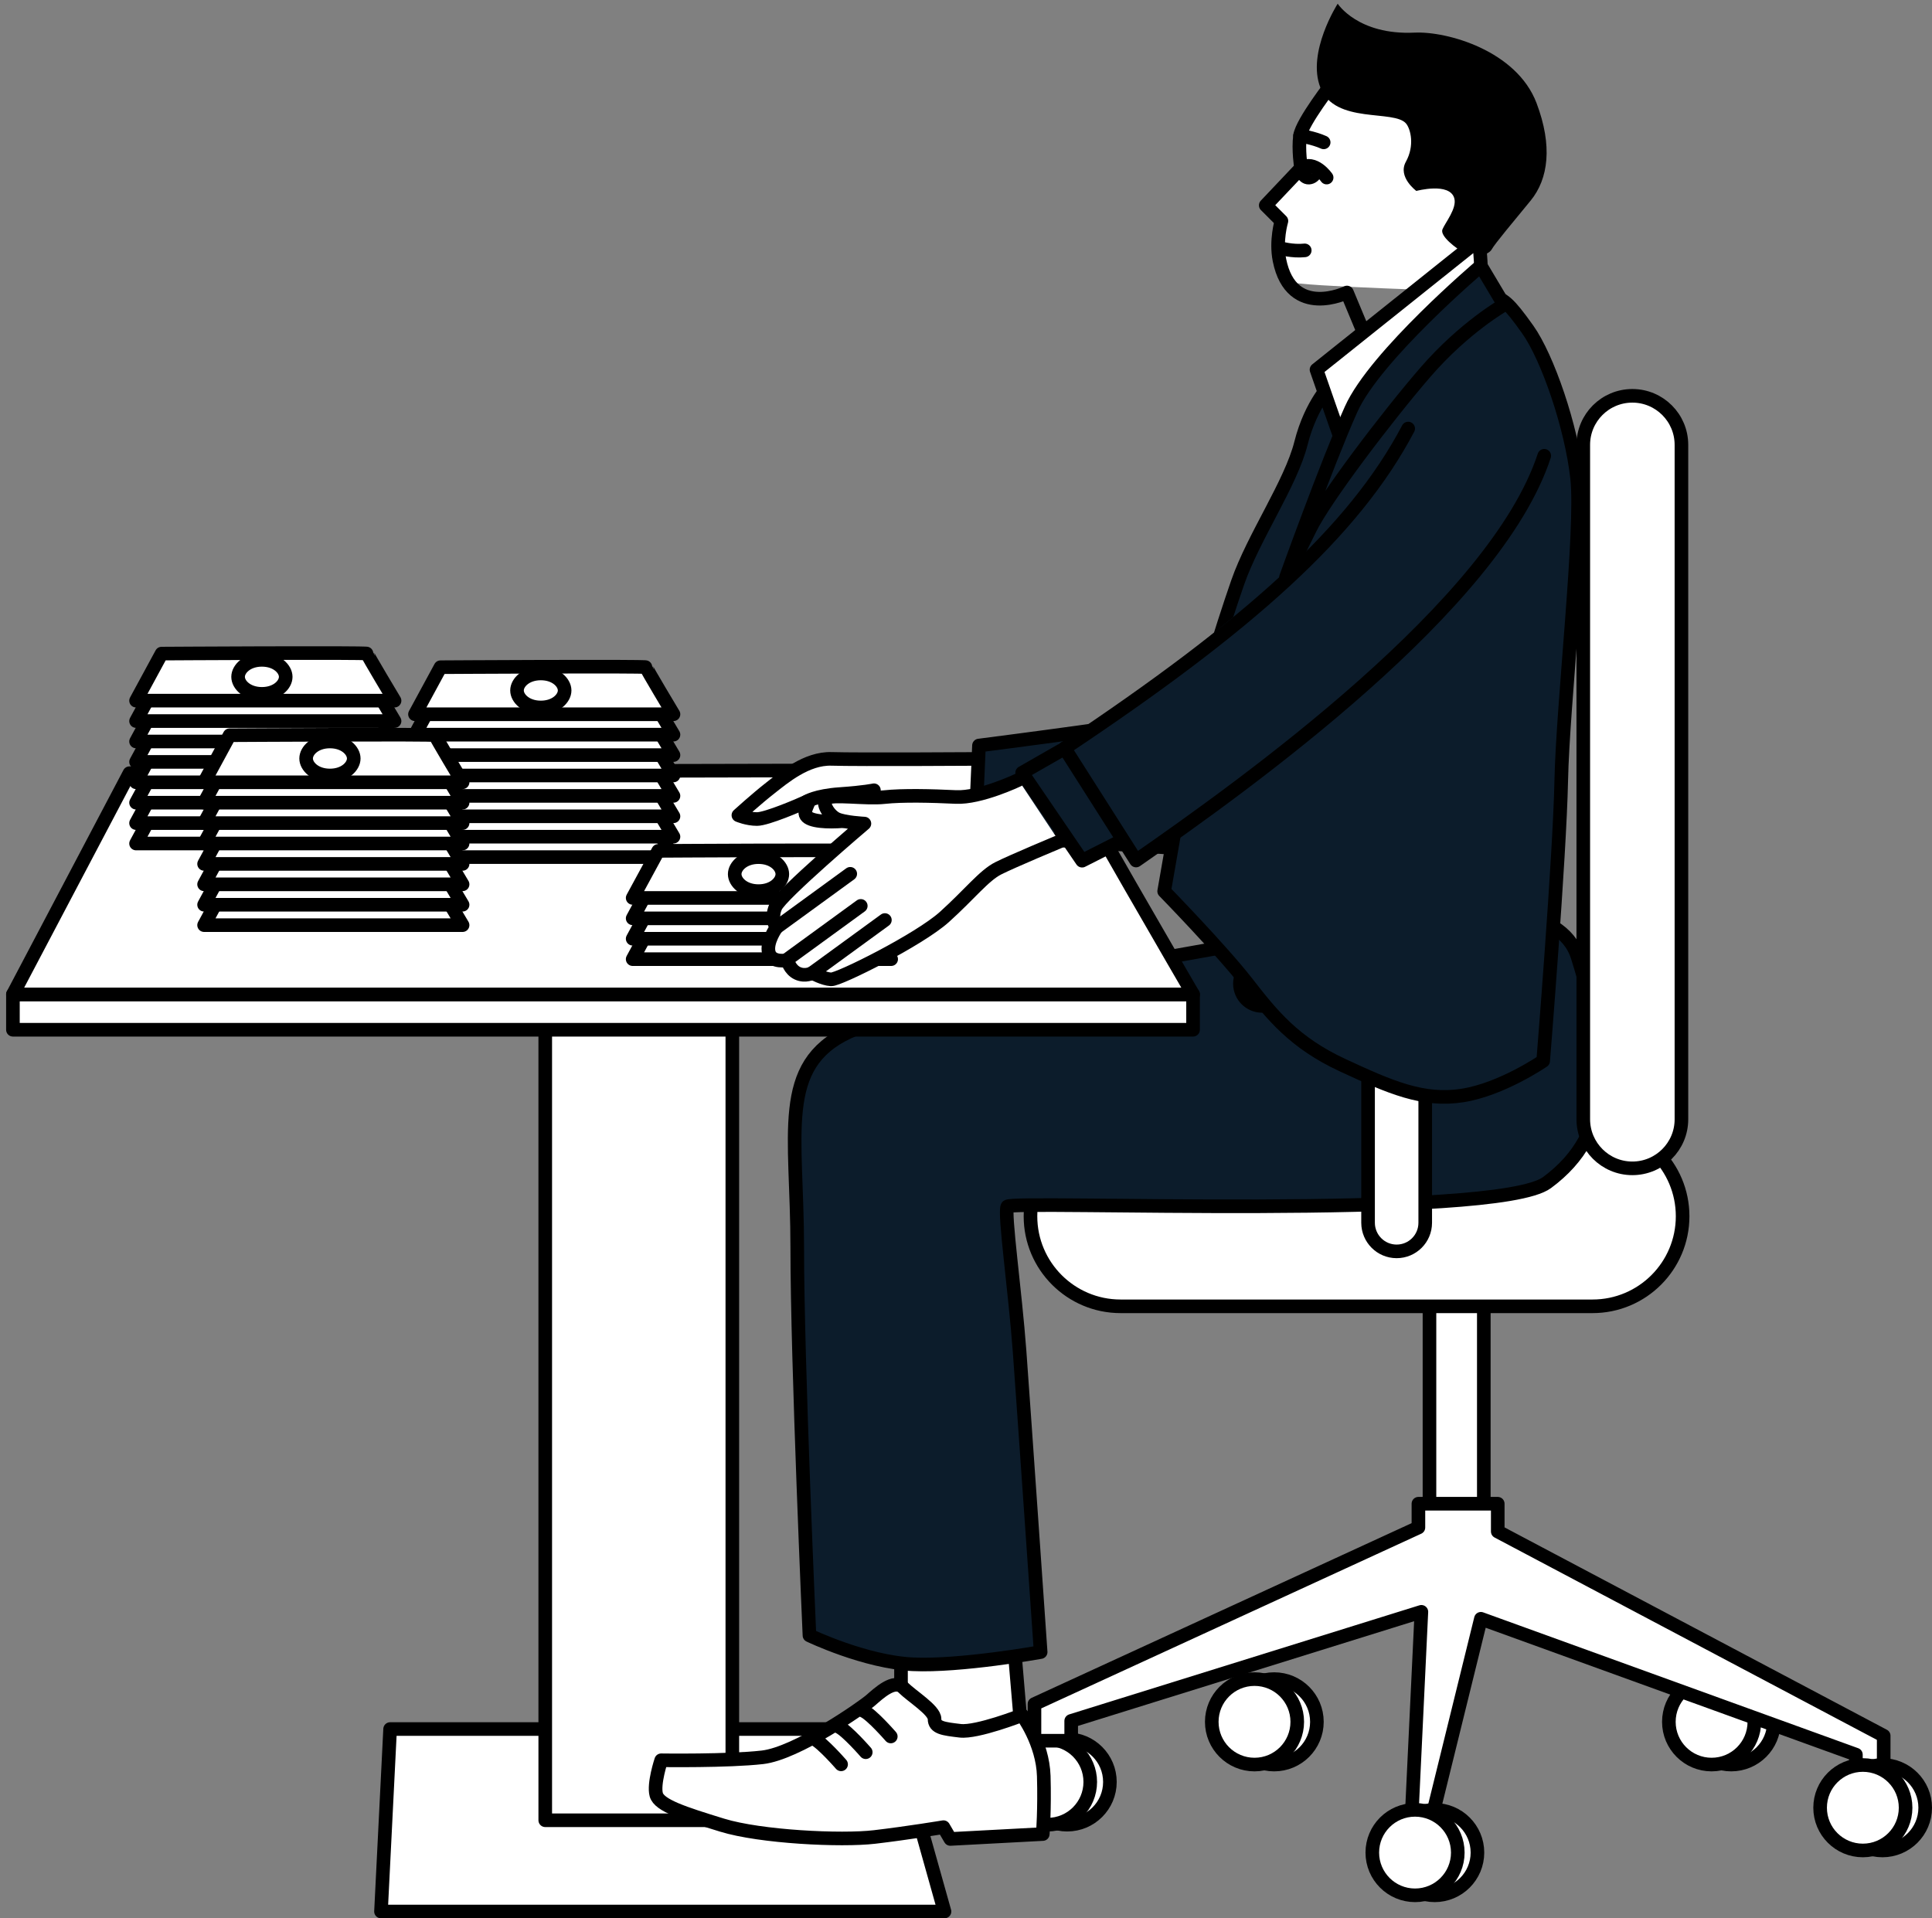 <svg width="284" height="282" viewBox="0 0 284 282" fill="none" xmlns="http://www.w3.org/2000/svg">
<rect x="0" y="0" width="284" height="282" fill="#808080" stroke="none"/>
<path d="M216.803 36.098L216.725 42.854C216.725 42.854 190.811 42.106 189.536 41.43C188.261 40.754 188.411 39.7 188.333 39.252C188.255 38.803 188.255 32.346 188.255 32.346L185.926 30.018L191.41 24.615C191.41 24.615 190.583 20.713 191.032 19.51C191.481 18.307 196.587 11.324 196.587 11.324C196.587 11.324 212.133 15.154 213.564 18.834C214.995 22.508 216.803 36.098 216.803 36.098Z" fill="white"/>
<path d="M254.484 259.399C251.014 259.399 248.201 256.586 248.201 253.117C248.201 249.648 251.014 246.836 254.484 246.836C257.954 246.836 260.768 249.648 260.768 253.117C260.768 256.586 257.954 259.399 254.484 259.399Z" fill="white" stroke="black" stroke-width="2" stroke-miterlimit="10" stroke-linecap="round" stroke-linejoin="round"/>
<path d="M251.602 259.399C248.132 259.399 245.319 256.586 245.319 253.117C245.319 249.648 248.132 246.836 251.602 246.836C255.073 246.836 257.886 249.648 257.886 253.117C257.886 256.586 255.073 259.399 251.602 259.399Z" fill="white" stroke="black" stroke-width="2" stroke-miterlimit="10" stroke-linecap="round" stroke-linejoin="round"/>
<path d="M156.871 268.236C153.4 268.236 150.587 265.423 150.587 261.954C150.587 258.485 153.4 255.673 156.871 255.673C160.341 255.673 163.154 258.485 163.154 261.954C163.154 265.423 160.341 268.236 156.871 268.236Z" fill="white" stroke="black" stroke-width="2" stroke-miterlimit="10" stroke-linecap="round" stroke-linejoin="round"/>
<path d="M153.982 268.236C150.512 268.236 147.699 265.423 147.699 261.954C147.699 258.485 150.512 255.673 153.982 255.673C157.453 255.673 160.266 258.485 160.266 261.954C160.266 265.423 157.453 268.236 153.982 268.236Z" fill="white" stroke="black" stroke-width="2" stroke-miterlimit="10" stroke-linecap="round" stroke-linejoin="round"/>
<path d="M57.345 254.178L56.005 281H138.84L133.474 261.89L131.061 254.178H57.345Z" fill="white" stroke="black" stroke-width="2" stroke-miterlimit="10" stroke-linecap="round" stroke-linejoin="round"/>
<path d="M80.15 136.165H107.651V267.586H80.15V136.165Z" fill="white" stroke="black" stroke-width="2" stroke-miterlimit="10" stroke-linecap="round" stroke-linejoin="round"/>
<path d="M132.446 257.364H150.385L148.857 239.358L132.446 240.002V257.364Z" fill="white" stroke="black" stroke-width="2" stroke-miterlimit="10" stroke-linecap="round" stroke-linejoin="round"/>
<path d="M210.13 187.833H218.117V222.511H210.13V187.833Z" fill="white" stroke="black" stroke-width="2" stroke-miterlimit="10" stroke-linecap="round" stroke-linejoin="round"/>
<path d="M208.504 221.054H220.166V225.137L276.899 255.166V261.434H272.814V257.936L217.688 237.967L210.397 267.559H207.483L208.94 236.946L157.463 252.981V255.894H152.064V250.503L208.504 224.552V221.054Z" fill="white" stroke="black" stroke-width="2" stroke-miterlimit="10" stroke-linecap="round" stroke-linejoin="round"/>
<path d="M210.897 278.62C207.427 278.62 204.614 275.808 204.614 272.339C204.614 268.87 207.427 266.058 210.897 266.058C214.367 266.058 217.181 268.87 217.181 272.339C217.181 275.808 214.367 278.62 210.897 278.62Z" fill="white" stroke="black" stroke-width="2" stroke-miterlimit="10" stroke-linecap="round" stroke-linejoin="round"/>
<path d="M208.009 278.62C204.539 278.62 201.726 275.808 201.726 272.339C201.726 268.87 204.539 266.058 208.009 266.058C211.479 266.058 214.292 268.87 214.292 272.339C214.292 275.808 211.479 278.62 208.009 278.62Z" fill="white" stroke="black" stroke-width="2" stroke-miterlimit="10" stroke-linecap="round" stroke-linejoin="round"/>
<path d="M187.299 259.399C183.829 259.399 181.016 256.586 181.016 253.117C181.016 249.648 183.829 246.836 187.299 246.836C190.769 246.836 193.582 249.648 193.582 253.117C193.582 256.586 190.769 259.399 187.299 259.399Z" fill="white" stroke="black" stroke-width="2" stroke-miterlimit="10" stroke-linecap="round" stroke-linejoin="round"/>
<path d="M184.411 259.399C180.94 259.399 178.127 256.586 178.127 253.117C178.127 249.648 180.94 246.836 184.411 246.836C187.881 246.836 190.694 249.648 190.694 253.117C190.694 256.586 187.881 259.399 184.411 259.399Z" fill="white" stroke="black" stroke-width="2" stroke-miterlimit="10" stroke-linecap="round" stroke-linejoin="round"/>
<path d="M164.722 192.034H234.099C241.417 192.034 247.342 186.103 247.342 178.795C247.342 171.479 241.41 165.556 234.099 165.556H164.722C157.404 165.556 151.478 171.486 151.478 178.795C151.478 186.103 157.411 192.034 164.722 192.034Z" fill="white" stroke="black" stroke-width="2" stroke-linecap="round" stroke-linejoin="round"/>
<path d="M276.717 272.027C273.246 272.027 270.433 269.214 270.433 265.745C270.433 262.276 273.246 259.464 276.717 259.464C280.187 259.464 283 262.276 283 265.745C283 269.214 280.187 272.027 276.717 272.027Z" fill="white" stroke="black" stroke-width="2" stroke-miterlimit="10" stroke-linecap="round" stroke-linejoin="round"/>
<path d="M273.836 272.027C270.366 272.027 267.553 269.214 267.553 265.745C267.553 262.276 270.366 259.464 273.836 259.464C277.306 259.464 280.119 262.276 280.119 265.745C280.119 269.214 277.306 272.027 273.836 272.027Z" fill="white" stroke="black" stroke-width="2" stroke-miterlimit="10" stroke-linecap="round" stroke-linejoin="round"/>
<path d="M180.417 139.149C180.417 139.149 135.158 146.828 124.706 151.725C114.246 156.627 117.193 166.589 117.193 183.411C117.193 200.233 118.988 240.411 118.988 240.411C118.988 240.411 127.158 244.332 134.183 244.658C141.208 244.983 152.974 242.863 152.974 242.863C152.974 242.863 150.522 207.418 149.872 198.601C149.221 189.783 147.582 178.346 148.076 177.37C148.564 176.388 219.874 179.412 227.406 173.846C237.299 166.544 236.629 155.646 231.887 140.618C227.146 125.591 180.417 139.149 180.417 139.149Z" fill="#0C1C2B" stroke="black" stroke-width="2" stroke-miterlimit="10" stroke-linecap="round" stroke-linejoin="round"/>
<path d="M1.9 146.178H175.376V151.38H1.9V146.178Z" fill="white" stroke="black" stroke-width="2" stroke-miterlimit="10" stroke-linecap="round" stroke-linejoin="round"/>
<path d="M1.9 146.179L19.033 113.66C19.033 113.66 156.948 112.795 156.948 113.66C156.948 114.525 175.382 146.179 175.382 146.179H1.9Z" fill="white" stroke="black" stroke-width="2" stroke-miterlimit="10" stroke-linecap="round" stroke-linejoin="round"/>
<path d="M20 124L23.753 117.082C23.753 117.082 53.962 116.898 53.962 117.082C53.962 117.266 58 124 58 124H20Z" fill="white" stroke="black" stroke-width="2" stroke-miterlimit="10" stroke-linecap="round" stroke-linejoin="round"/>
<path d="M30 136L33.753 129.082C33.753 129.082 63.962 128.898 63.962 129.082C63.962 129.266 68 136 68 136H30Z" fill="white" stroke="black" stroke-width="2" stroke-miterlimit="10" stroke-linecap="round" stroke-linejoin="round"/>
<path d="M61 126L64.753 119.082C64.753 119.082 94.962 118.898 94.962 119.082C94.962 119.266 99 126 99 126H61Z" fill="white" stroke="black" stroke-width="2" stroke-miterlimit="10" stroke-linecap="round" stroke-linejoin="round"/>
<path d="M20 121L23.753 114.082C23.753 114.082 53.962 113.898 53.962 114.082C53.962 114.266 58 121 58 121H20Z" fill="white" stroke="black" stroke-width="2" stroke-miterlimit="10" stroke-linecap="round" stroke-linejoin="round"/>
<path d="M30 133L33.753 126.082C33.753 126.082 63.962 125.898 63.962 126.082C63.962 126.266 68 133 68 133H30Z" fill="white" stroke="black" stroke-width="2" stroke-miterlimit="10" stroke-linecap="round" stroke-linejoin="round"/>
<path d="M61 123L64.753 116.082C64.753 116.082 94.962 115.898 94.962 116.082C94.962 116.266 99 123 99 123H61Z" fill="white" stroke="black" stroke-width="2" stroke-miterlimit="10" stroke-linecap="round" stroke-linejoin="round"/>
<path d="M20 118L23.753 111.082C23.753 111.082 53.962 110.898 53.962 111.082C53.962 111.266 58 118 58 118H20Z" fill="white" stroke="black" stroke-width="2" stroke-miterlimit="10" stroke-linecap="round" stroke-linejoin="round"/>
<path d="M30 130L33.753 123.082C33.753 123.082 63.962 122.898 63.962 123.082C63.962 123.266 68 130 68 130H30Z" fill="white" stroke="black" stroke-width="2" stroke-miterlimit="10" stroke-linecap="round" stroke-linejoin="round"/>
<path d="M61 120L64.753 113.082C64.753 113.082 94.962 112.898 94.962 113.082C94.962 113.266 99 120 99 120H61Z" fill="white" stroke="black" stroke-width="2" stroke-miterlimit="10" stroke-linecap="round" stroke-linejoin="round"/>
<path d="M20 115L23.753 108.082C23.753 108.082 53.962 107.898 53.962 108.082C53.962 108.266 58 115 58 115H20Z" fill="white" stroke="black" stroke-width="2" stroke-miterlimit="10" stroke-linecap="round" stroke-linejoin="round"/>
<path d="M30 127L33.753 120.082C33.753 120.082 63.962 119.898 63.962 120.082C63.962 120.266 68 127 68 127H30Z" fill="white" stroke="black" stroke-width="2" stroke-miterlimit="10" stroke-linecap="round" stroke-linejoin="round"/>
<path d="M61 117L64.753 110.082C64.753 110.082 94.962 109.898 94.962 110.082C94.962 110.266 99 117 99 117H61Z" fill="white" stroke="black" stroke-width="2" stroke-miterlimit="10" stroke-linecap="round" stroke-linejoin="round"/>
<path d="M20 112L23.753 105.082C23.753 105.082 53.962 104.898 53.962 105.082C53.962 105.266 58 112 58 112H20Z" fill="white" stroke="black" stroke-width="2" stroke-miterlimit="10" stroke-linecap="round" stroke-linejoin="round"/>
<path d="M30 124L33.753 117.082C33.753 117.082 63.962 116.898 63.962 117.082C63.962 117.266 68 124 68 124H30Z" fill="white" stroke="black" stroke-width="2" stroke-miterlimit="10" stroke-linecap="round" stroke-linejoin="round"/>
<path d="M61 114L64.753 107.082C64.753 107.082 94.962 106.898 94.962 107.082C94.962 107.266 99 114 99 114H61Z" fill="white" stroke="black" stroke-width="2" stroke-miterlimit="10" stroke-linecap="round" stroke-linejoin="round"/>
<path d="M93 141L96.753 134.082C96.753 134.082 126.962 133.898 126.962 134.082C126.962 134.266 131 141 131 141H93Z" fill="white" stroke="black" stroke-width="2" stroke-miterlimit="10" stroke-linecap="round" stroke-linejoin="round"/>
<path d="M20 109L23.753 102.082C23.753 102.082 53.962 101.898 53.962 102.082C53.962 102.266 58 109 58 109H20Z" fill="white" stroke="black" stroke-width="2" stroke-miterlimit="10" stroke-linecap="round" stroke-linejoin="round"/>
<path d="M30 121L33.753 114.082C33.753 114.082 63.962 113.898 63.962 114.082C63.962 114.266 68 121 68 121H30Z" fill="white" stroke="black" stroke-width="2" stroke-miterlimit="10" stroke-linecap="round" stroke-linejoin="round"/>
<path d="M61 111L64.753 104.082C64.753 104.082 94.962 103.898 94.962 104.082C94.962 104.266 99 111 99 111H61Z" fill="white" stroke="black" stroke-width="2" stroke-miterlimit="10" stroke-linecap="round" stroke-linejoin="round"/>
<path d="M93 138L96.753 131.082C96.753 131.082 126.962 130.898 126.962 131.082C126.962 131.266 131 138 131 138H93Z" fill="white" stroke="black" stroke-width="2" stroke-miterlimit="10" stroke-linecap="round" stroke-linejoin="round"/>
<path d="M20 106L23.753 99.082C23.753 99.082 53.962 98.898 53.962 99.082C53.962 99.266 58 106 58 106H20Z" fill="white" stroke="black" stroke-width="2" stroke-miterlimit="10" stroke-linecap="round" stroke-linejoin="round"/>
<path d="M30 118L33.753 111.082C33.753 111.082 63.962 110.898 63.962 111.082C63.962 111.266 68 118 68 118H30Z" fill="white" stroke="black" stroke-width="2" stroke-miterlimit="10" stroke-linecap="round" stroke-linejoin="round"/>
<path d="M61 108L64.753 101.082C64.753 101.082 94.962 100.898 94.962 101.082C94.962 101.266 99 108 99 108H61Z" fill="white" stroke="black" stroke-width="2" stroke-miterlimit="10" stroke-linecap="round" stroke-linejoin="round"/>
<path d="M93 135L96.753 128.082C96.753 128.082 126.962 127.898 126.962 128.082C126.962 128.266 131 135 131 135H93Z" fill="white" stroke="black" stroke-width="2" stroke-miterlimit="10" stroke-linecap="round" stroke-linejoin="round"/>
<path d="M20 103L23.753 96.082C23.753 96.082 53.962 95.898 53.962 96.082C53.962 96.266 58 103 58 103H20Z" fill="white" stroke="black" stroke-width="2" stroke-miterlimit="10" stroke-linecap="round" stroke-linejoin="round"/>
<path d="M30 115L33.753 108.082C33.753 108.082 63.962 107.898 63.962 108.082C63.962 108.266 68 115 68 115H30Z" fill="white" stroke="black" stroke-width="2" stroke-miterlimit="10" stroke-linecap="round" stroke-linejoin="round"/>
<path d="M61 105L64.753 98.082C64.753 98.082 94.962 97.898 94.962 98.082C94.962 98.266 99 105 99 105H61Z" fill="white" stroke="black" stroke-width="2" stroke-miterlimit="10" stroke-linecap="round" stroke-linejoin="round"/>
<path d="M93 132L96.753 125.082C96.753 125.082 126.962 124.898 126.962 125.082C126.962 125.266 131 132 131 132H93Z" fill="white" stroke="black" stroke-width="2" stroke-miterlimit="10" stroke-linecap="round" stroke-linejoin="round"/>
<path d="M42 99.5C42 100.661 40.681 102 38.5 102C36.319 102 35 100.661 35 99.5C35 98.339 36.319 97 38.5 97C40.681 97 42 98.339 42 99.5Z" stroke="black" stroke-width="2"/>
<path d="M52 111.5C52 112.661 50.681 114 48.5 114C46.319 114 45 112.661 45 111.5C45 110.339 46.319 109 48.5 109C50.681 109 52 110.339 52 111.5Z" stroke="black" stroke-width="2"/>
<path d="M83 101.5C83 102.661 81.681 104 79.5 104C77.319 104 76 102.661 76 101.5C76 100.339 77.319 99 79.5 99C81.681 99 83 100.339 83 101.5Z" stroke="black" stroke-width="2"/>
<path d="M115 128.5C115 129.661 113.681 131 111.5 131C109.319 131 108 129.661 108 128.5C108 127.339 109.319 126 111.5 126C113.681 126 115 127.339 115 128.5Z" stroke="black" stroke-width="2"/>
<path d="M216.888 36.735L216.784 39.843" stroke="black" stroke-width="2" stroke-linecap="round" stroke-linejoin="round"/>
<path d="M196.002 12.033C196.002 12.033 191.39 17.937 191.104 19.953C190.818 21.968 191.247 24.706 191.247 24.706L186.063 30.181L188.366 32.483C188.366 32.483 187.5 35.364 188.079 38.244C189.839 47 198 43 198 43L200.5 49" stroke="black" stroke-width="2" stroke-linecap="round" stroke-linejoin="round"/>
<path d="M194.577 20.928C193.055 20.245 191.104 19.953 191.104 19.953" stroke="black" stroke-width="2" stroke-linecap="round" stroke-linejoin="round"/>
<path d="M188.183 36.469C188.183 36.469 189.933 37.002 191.793 36.807" stroke="black" stroke-width="2" stroke-linecap="round" stroke-linejoin="round"/>
<path d="M193.549 24.765C193.647 24.862 193.309 26.065 192.398 26.111C191.487 26.156 191.247 24.706 191.247 24.706C193.211 23.471 195.013 26.104 195.013 26.104" stroke="black" stroke-width="2" stroke-linecap="round" stroke-linejoin="round"/>
<path d="M208.198 28.068C208.198 28.068 205.42 26.026 206.656 23.789C207.983 21.396 207.352 18.984 206.708 18.184C204.978 16.038 196.242 18.327 194.096 12.885C192.047 7.696 196.639 0.543 196.639 0.543C196.639 0.543 199.618 5.192 207.951 4.796C212.718 4.574 222.95 7.442 225.871 15.161C228.251 21.448 227.614 26.299 224.999 29.492C222.384 32.685 219.769 35.786 219.281 36.658C218.8 37.529 216.667 38.017 215.307 37.236C213.948 36.456 211.652 34.694 212.035 33.725C212.426 32.756 214.195 30.623 213.779 29.147C213.102 26.748 208.198 28.068 208.198 28.068Z" fill="black"/>
<path d="M145.221 111.56C145.221 111.56 125.916 111.683 122.241 111.56C118.566 111.436 115.203 114.297 113.212 115.858C111.222 117.412 108.542 119.844 108.542 119.844C108.542 119.844 109.85 120.403 111.281 120.403C112.712 120.403 117.635 118.283 118.566 117.847C119.502 117.412 117.941 119.031 118.501 119.902C119.06 120.773 121.675 120.897 123.984 120.708C126.286 120.52 132.394 120.338 135.068 120.396C137.747 120.461 140.239 119.46 141.982 119.213C143.725 118.966 144.909 119.46 145.033 119.278C145.156 119.096 145.221 111.56 145.221 111.56Z" fill="white" stroke="black" stroke-width="2" stroke-miterlimit="10" stroke-linecap="round" stroke-linejoin="round"/>
<path d="M118.565 117.848C118.565 117.848 119.873 116.976 123.483 116.729C127.093 116.482 128.465 116.17 128.465 116.17" fill="white"/>
<path d="M118.565 117.848C118.565 117.848 119.873 116.976 123.483 116.729C127.093 116.482 128.465 116.17 128.465 116.17" stroke="black" stroke-width="2" stroke-miterlimit="10" stroke-linecap="round" stroke-linejoin="round"/>
<path d="M172.748 105.343C172.748 105.908 143.907 109.595 143.907 109.595L143.341 122.724L173.659 124.727L172.748 105.343Z" fill="#0C1C2B" stroke="black" stroke-width="2" stroke-miterlimit="10" stroke-linecap="round" stroke-linejoin="round"/>
<path d="M205.303 183.958C207.626 183.958 209.505 182.078 209.505 179.757V149.247C209.505 146.926 207.626 145.047 205.303 145.047C202.981 145.047 201.102 146.926 201.102 149.247V179.757C201.108 182.078 202.988 183.958 205.303 183.958Z" fill="white" stroke="black" stroke-width="2" stroke-miterlimit="10" stroke-linecap="round" stroke-linejoin="round"/>
<path d="M185.53 147.875H223.106C224.908 147.875 226.372 146.412 226.372 144.611C226.372 142.81 224.908 141.347 223.106 141.347H185.53C183.728 141.347 182.264 142.81 182.264 144.611C182.271 146.419 183.728 147.875 185.53 147.875Z" fill="white" stroke="black" stroke-width="2" stroke-linecap="round" stroke-linejoin="round"/>
<path d="M150.249 252.129C150.249 252.129 153.287 256.174 153.43 261.089C153.573 266.005 153.287 269.614 153.287 269.614L139.699 270.336L138.684 268.6C138.684 268.6 133.48 269.465 128.563 270.043C123.645 270.622 111.794 270.043 106.155 268.307C100.515 266.571 96.899 265.414 96.469 263.827C96.034 262.234 97.192 258.768 97.192 258.768C97.192 258.768 107.02 258.911 112.08 258.332C117.141 257.754 126.826 250.959 127.984 249.951C129.142 248.943 131.451 246.771 132.752 248.071C134.053 249.372 137.376 251.394 137.376 252.695C137.376 253.995 138.677 254.138 141.136 254.431C143.601 254.73 150.249 252.129 150.249 252.129Z" fill="white" stroke="black" stroke-width="2" stroke-miterlimit="10" stroke-linecap="round" stroke-linejoin="round"/>
<path d="M130.943 255.27C130.943 255.27 128.153 252.064 126.969 251.531" stroke="black" stroke-width="2" stroke-linecap="round" stroke-linejoin="round"/>
<path d="M127.262 257.585C127.262 257.585 124.471 254.379 123.287 253.846" stroke="black" stroke-width="2" stroke-linecap="round" stroke-linejoin="round"/>
<path d="M123.639 259.366C123.639 259.366 120.848 256.161 119.664 255.627" stroke="black" stroke-width="2" stroke-linecap="round" stroke-linejoin="round"/>
<path d="M239.953 171.752C243.934 171.752 247.167 168.527 247.167 164.541V65.398C247.167 61.419 243.94 58.187 239.953 58.187C235.972 58.187 232.739 61.412 232.739 65.398V164.541C232.746 168.521 235.972 171.752 239.953 171.752Z" fill="white" stroke="black" stroke-width="2" stroke-linecap="round" stroke-linejoin="round"/>
<path d="M149.699 114.652C149.699 114.652 144.102 117.337 140.513 117.162C136.923 116.988 132.677 116.884 129.966 117.181C127.255 117.477 122.312 116.695 121.506 117.366C120.706 118.038 121.862 119.844 122.978 120.383C124.095 120.922 127.066 121.07 127.066 121.07C127.066 121.07 114.785 131.499 114.006 133.306C113.227 135.113 114.143 136.346 114.143 136.346C114.143 136.346 112.584 138.488 113.022 140.06C113.459 141.632 115.741 141.15 115.741 141.15C115.741 141.15 116.07 142.547 117.242 143.08C118.413 143.613 119.412 143.026 119.412 143.026C119.412 143.026 121.03 143.911 122.17 143.972C123.309 144.033 135.09 138.159 138.81 134.812C142.53 131.465 144.641 128.694 146.765 127.634C148.89 126.567 155.718 123.719 155.718 123.719" fill="white"/>
<path d="M149.699 114.652C149.699 114.652 144.102 117.337 140.513 117.162C136.923 116.988 132.677 116.884 129.966 117.181C127.255 117.477 122.312 116.695 121.506 117.366C120.706 118.038 121.862 119.844 122.978 120.383C124.095 120.922 127.066 121.07 127.066 121.07C127.066 121.07 114.785 131.499 114.006 133.306C113.227 135.113 114.143 136.346 114.143 136.346C114.143 136.346 112.584 138.488 113.022 140.06C113.459 141.632 115.741 141.15 115.741 141.15C115.741 141.15 116.07 142.547 117.242 143.08C118.413 143.613 119.412 143.026 119.412 143.026C119.412 143.026 121.03 143.911 122.17 143.972C123.309 144.033 135.09 138.159 138.81 134.812C142.53 131.465 144.641 128.694 146.765 127.634C148.89 126.567 155.718 123.719 155.718 123.719" stroke="black" stroke-width="2" stroke-linecap="round" stroke-linejoin="round"/>
<path d="M114.142 136.346L124.984 128.453" stroke="black" stroke-width="2" stroke-linecap="round" stroke-linejoin="round"/>
<path d="M115.69 141.064L126.532 133.171" stroke="black" stroke-width="2" stroke-linecap="round" stroke-linejoin="round"/>
<path d="M119.233 143.148L130.076 135.249" stroke="black" stroke-width="2" stroke-linecap="round" stroke-linejoin="round"/>
<path d="M155.978 110.325L150.254 113.601L159.066 126.526L164.314 123.865" fill="#0C1C2B"/>
<path d="M155.978 110.325L150.254 113.601L159.066 126.526L164.314 123.865" stroke="black" stroke-width="2" stroke-linecap="round" stroke-linejoin="round"/>
<path d="M195.791 56.316C195.791 56.316 192.738 59.217 191.243 65.148C189.747 71.085 184.277 78.903 181.935 85.63C179.594 92.352 175.807 104.574 174.828 109.975C173.849 115.376 171.129 131.014 171.129 131.014C171.129 131.014 179.594 139.7 183.32 144.5C187.046 149.301 190.279 153.293 197.334 156.573C204.388 159.853 209.208 161.953 214.996 161.04C220.79 160.128 226.843 155.961 226.843 155.961C226.843 155.961 229.265 126.101 229.499 114.777C229.733 103.453 232.668 77.842 231.829 70.264C230.988 62.692 227.489 52.541 224.573 48.437C221.657 44.333 221.084 44.115 219.378 43.451C217.671 42.8 195.791 56.316 195.791 56.316Z" fill="#0C1C2B" stroke="black" stroke-width="2" stroke-linecap="round" stroke-linejoin="round"/>
<path d="M217.677 39.091C217.716 38.779 217.422 35.25 217.422 35.25L193.524 54.346C193.524 54.346 197.092 64.638 197.027 64.314C196.962 63.989 217.677 39.091 217.677 39.091Z" fill="white" stroke="black" stroke-width="2" stroke-miterlimit="10" stroke-linecap="round" stroke-linejoin="round"/>
<path d="M217.677 39.091L221.083 44.808C221.083 44.808 215.273 48.094 209.569 54.675C203.871 61.257 194.727 73.33 192.582 77.713C190.444 82.097 189.029 84.882 189.029 84.882C189.029 84.882 195.066 68.079 198.607 60.169C202.148 52.26 217.677 39.091 217.677 39.091Z" fill="#0C1C2B" stroke="black" stroke-width="2" stroke-linecap="round" stroke-linejoin="round"/>
<path d="M167 126L157 110.5L192 82L205 66.5L224 67L222.5 71L211.5 87L199.5 99L184.5 113L167 126Z" fill="#0C1C2B"/>
<path d="M156.5 110L167 126.5C183.333 115.167 219.8 89 227 67" stroke="black" stroke-width="2" stroke-linecap="round" stroke-linejoin="round"/>
<path d="M156.5 110C183.5 92 199 78.2 207 63" stroke="black" stroke-width="2" stroke-linecap="round" stroke-linejoin="round"/>
</svg>
